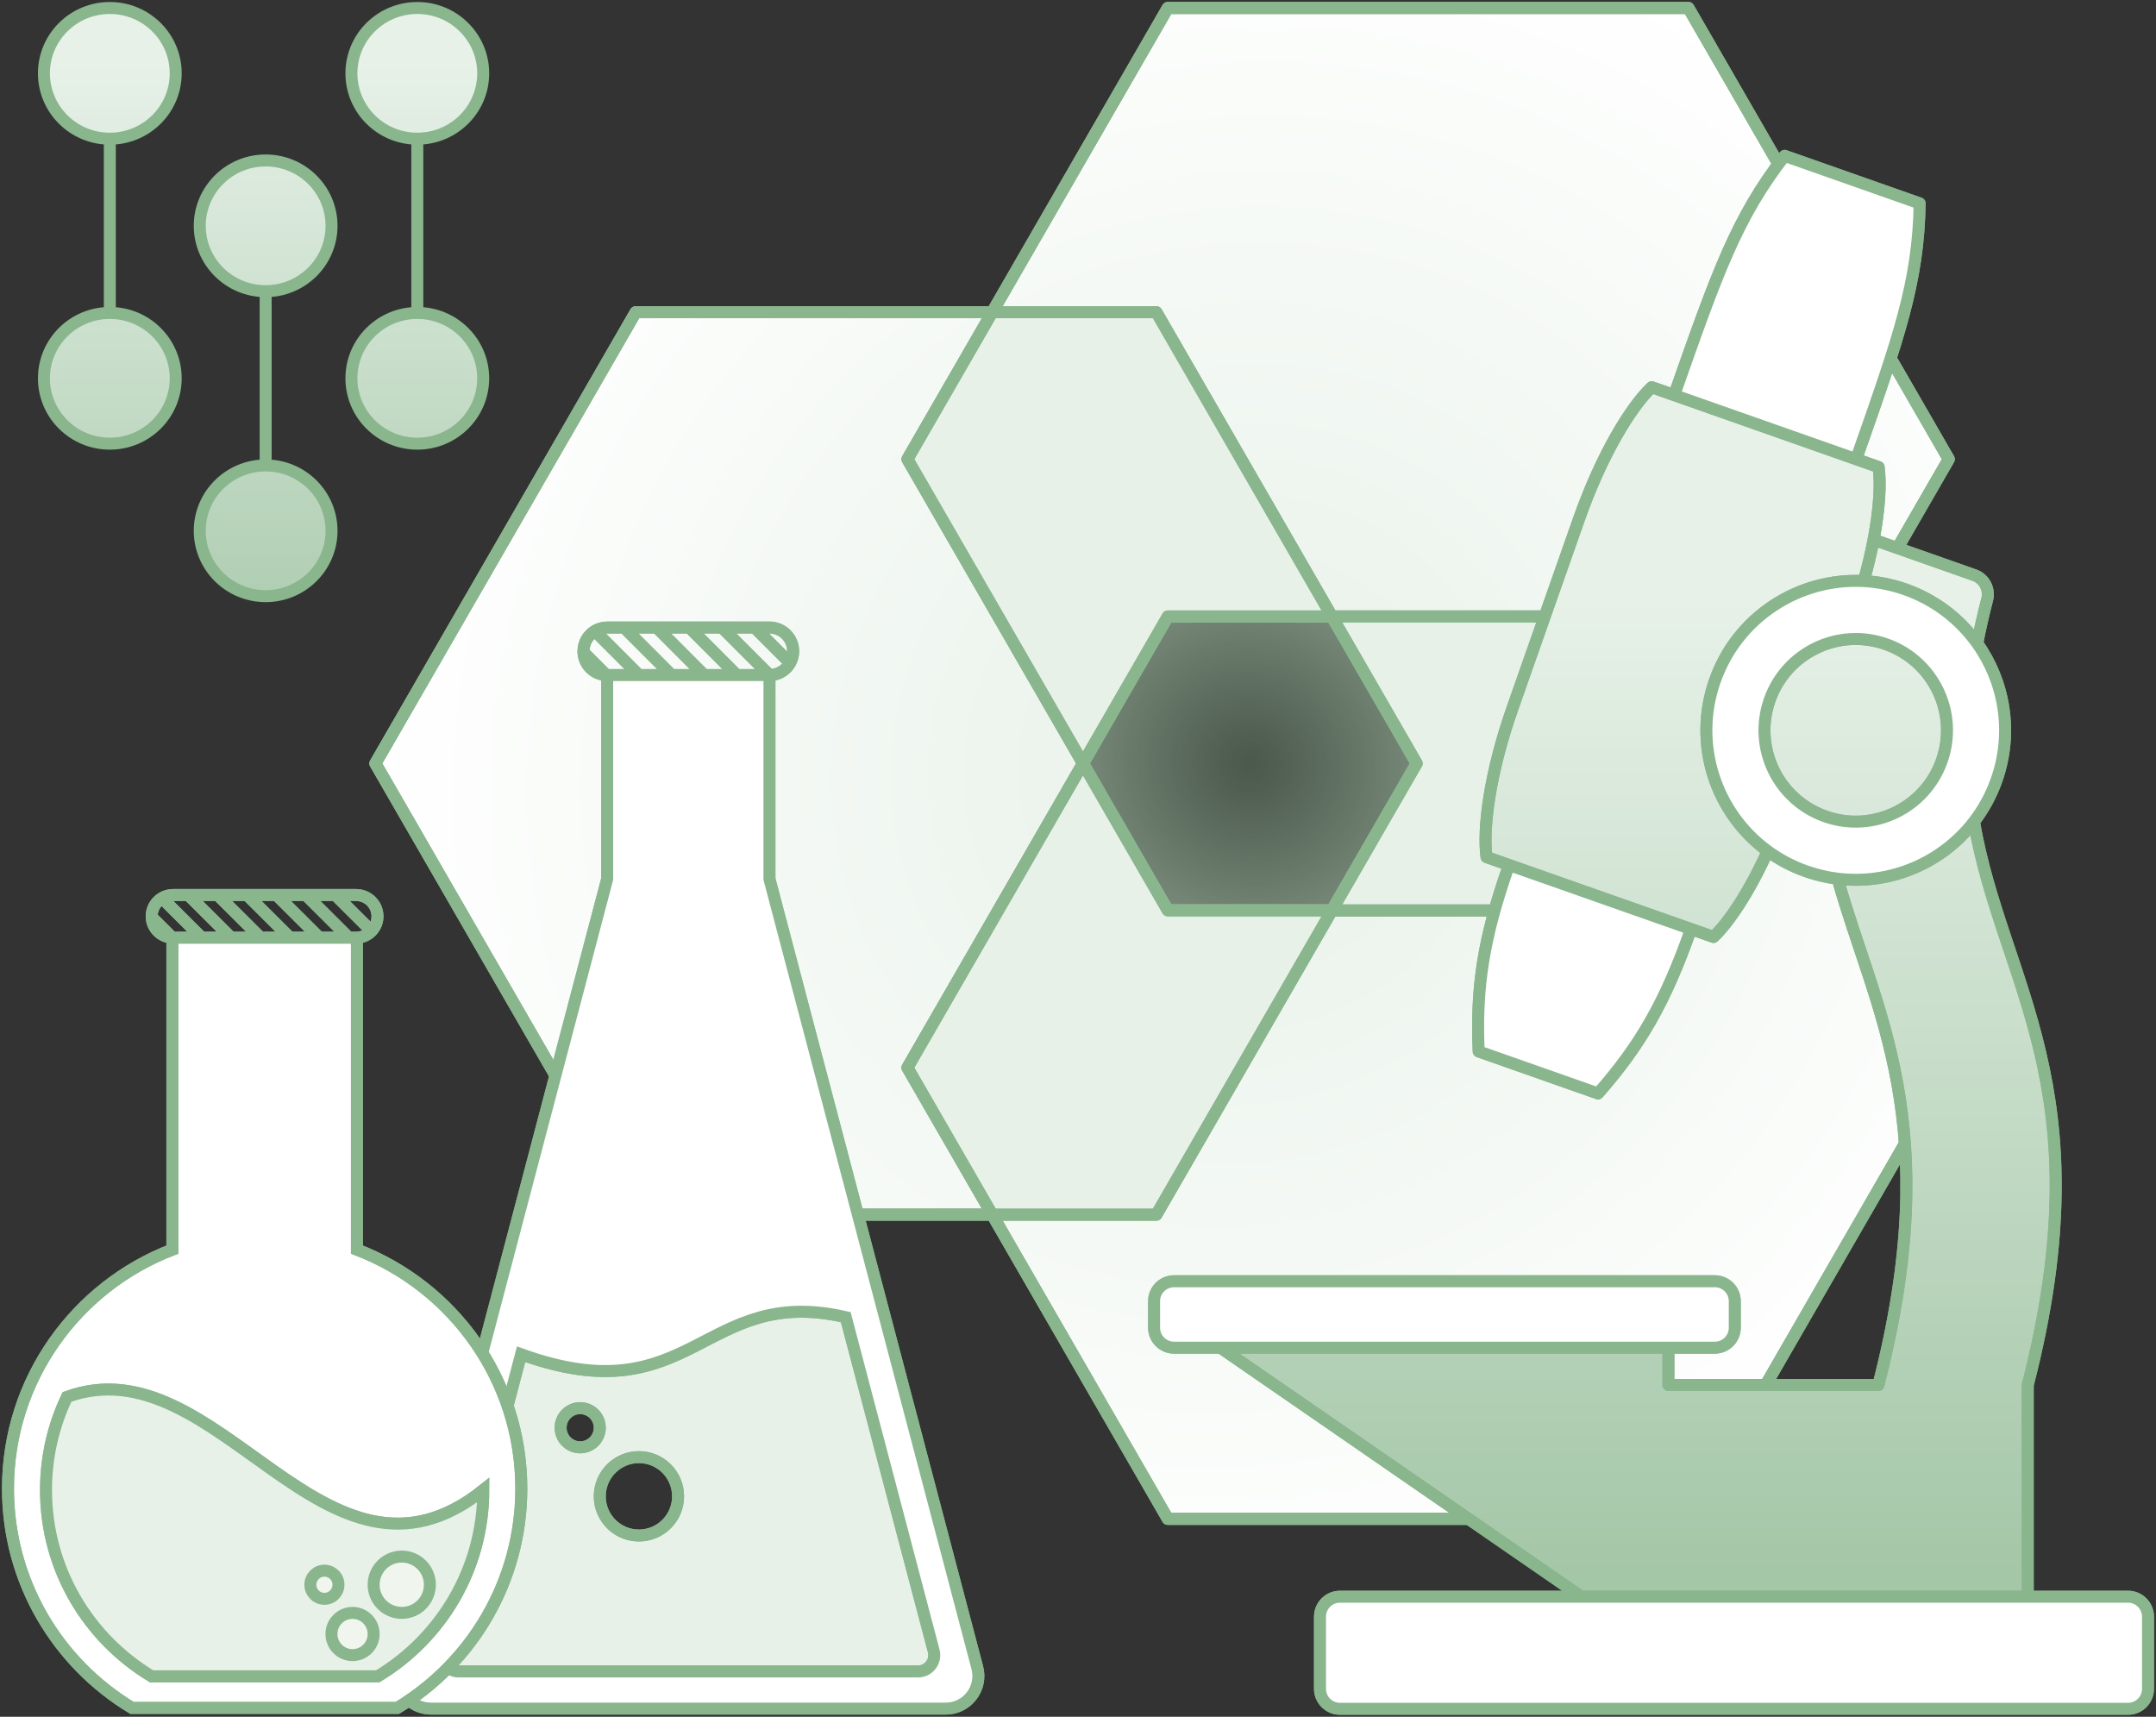 <svg width="540" height="430" viewBox="0 0 540 430" fill="none" xmlns="http://www.w3.org/2000/svg">
<rect x="0" y="0" width="540" height="430" fill="#333333" stroke="none"/>
<path d="M159.221 78.202L94.018 191.215L159.221 304.228H248.519L227.281 267.417L271.246 191.215L227.281 115.013L248.519 78.202L159.221 78.202Z" fill="url(#paint0_radial)"/>
<path d="M422.892 2L292.485 2L248.519 78.202H289.629L322.231 134.709L333.594 154.404H422.892L444.131 191.215L488.096 115.013L422.892 2Z" fill="url(#paint1_radial)"/>
<path d="M422.892 380.43L488.096 267.417L444.131 191.215L422.892 228.026H333.594L289.629 304.228H248.519L292.485 380.43H422.892Z" fill="url(#paint2_radial)"/>
<path d="M248.519 78.202L227.281 115.013L271.246 191.215M248.519 78.202H289.629L322.231 134.709L333.594 154.404M248.519 78.202L159.221 78.202L94.018 191.215L159.221 304.228H248.519M248.519 78.202L292.485 2L422.892 2L488.096 115.013L444.131 191.215M271.246 191.215L292.485 154.404H333.594M271.246 191.215L227.281 267.417L248.519 304.228M271.246 191.215L292.485 228.026H333.594M333.594 154.404L354.833 191.215L333.594 228.026M333.594 154.404H422.892L444.131 191.215M444.131 191.215L422.892 228.026H333.594M444.131 191.215L488.096 267.417L422.892 380.43H292.485L248.519 304.228M333.594 228.026L289.629 304.228H248.519" stroke="#89B68D" stroke-width="3" stroke-linejoin="round"/>
<path d="M248.519 78.202L227.281 115.013L271.246 191.215L292.485 154.404H333.594L322.231 134.709L289.629 78.202H248.519Z" fill="#E7F1E8"/>
<path d="M422.892 228.026L444.131 191.215L422.892 154.404H333.594L354.833 191.215L333.594 228.026H422.892Z" fill="#E7F1E8"/>
<path d="M227.281 267.417L248.519 304.228H289.629L333.594 228.026H292.485L271.246 191.215L227.281 267.417Z" fill="#E7F1E8"/>
<path d="M248.519 78.202L227.281 115.013L271.246 191.215M248.519 78.202H289.629L322.231 134.709L333.594 154.404M248.519 78.202L159.221 78.202L94.018 191.215L159.221 304.228H248.519M248.519 78.202L292.485 2L422.892 2L488.096 115.013L444.131 191.215M271.246 191.215L292.485 154.404H333.594M271.246 191.215L227.281 267.417L248.519 304.228M271.246 191.215L292.485 228.026H333.594M333.594 154.404L354.833 191.215L333.594 228.026M333.594 154.404H422.892L444.131 191.215M444.131 191.215L422.892 228.026H333.594M444.131 191.215L488.096 267.417L422.892 380.43H292.485L248.519 304.228M333.594 228.026L289.629 304.228H248.519" stroke="#89B68D" stroke-width="3" stroke-linejoin="round"/>
<path d="M292.485 154.404L271.246 191.215L292.485 228.026H333.594L354.833 191.215L333.594 154.404H292.485Z" fill="url(#paint3_radial)"/>
<path d="M248.519 78.202L227.281 115.013L271.246 191.215M248.519 78.202H289.629L322.231 134.709L333.594 154.404M248.519 78.202L159.221 78.202L94.018 191.215L159.221 304.228H248.519M248.519 78.202L292.485 2L422.892 2L488.096 115.013L444.131 191.215M271.246 191.215L292.485 154.404H333.594M271.246 191.215L227.281 267.417L248.519 304.228M271.246 191.215L292.485 228.026H333.594M333.594 154.404L354.833 191.215L333.594 228.026M333.594 154.404H422.892L444.131 191.215M444.131 191.215L422.892 228.026H333.594M444.131 191.215L488.096 267.417L422.892 380.43H292.485L248.519 304.228M333.594 228.026L289.629 304.228H248.519" stroke="#89B68D" stroke-width="3" stroke-linejoin="round"/>
<path d="M507.874 399.928V346.903C527.099 272.076 501.421 246.584 494.404 205.808C486.415 216.165 473.413 221.703 460.268 220.086C469.59 253.494 487.368 281.152 470.474 346.903H417.877V337.547H305.679L396.061 399.928H507.874Z" fill="url(#paint4_linear)"/>
<path d="M486.356 190.514C482.168 202.43 469.12 208.693 457.212 204.501C445.305 200.309 439.047 187.251 443.236 175.334C447.424 163.417 460.473 157.155 472.38 161.347C484.287 165.538 490.545 178.597 486.356 190.514Z" fill="url(#paint5_linear)"/>
<path d="M497.715 150.157C498.378 147.6 497.006 144.937 494.514 144.059L469.266 135.171C468.648 138.396 467.832 141.872 466.798 145.54C470.265 145.727 473.765 146.405 477.206 147.616C484.751 150.273 490.911 155.105 495.227 161.162C495.902 157.636 496.726 153.973 497.715 150.157Z" fill="url(#paint6_linear)"/>
<path d="M470.531 116.988L464.896 115.005L419.325 98.963L413.69 96.979C408.538 101.848 401.189 113.746 395.4 130.217L378.854 177.295C373.064 193.767 371.352 207.649 372.324 214.673L377.959 216.657L423.53 232.699L429.165 234.683C432.995 231.063 438.04 223.557 442.755 213.175C429.753 203.694 423.903 186.473 429.515 170.505C435.159 154.449 450.632 144.665 466.798 145.54C467.832 141.872 468.648 138.396 469.266 135.171C470.759 127.374 471.092 121.04 470.531 116.988Z" fill="url(#paint7_linear)"/>
<path d="M507.874 399.928V346.903C527.099 272.076 501.421 246.584 494.404 205.808M507.874 399.928H396.061M507.874 399.928H532.999C535.761 399.928 537.999 402.167 537.999 404.928V423C537.999 425.761 535.761 428 532.999 428H335.612C332.85 428 330.612 425.761 330.612 423V404.928C330.612 402.167 332.85 399.928 335.612 399.928H396.061M417.877 337.547V346.903H470.474C487.368 281.152 469.59 253.494 460.268 220.086M417.877 337.547H305.679M417.877 337.547H429.499C432.26 337.547 434.499 335.309 434.499 332.547V325.912C434.499 323.151 432.26 320.912 429.499 320.912H294.057C291.295 320.912 289.057 323.151 289.057 325.912V332.547C289.057 335.309 291.295 337.547 294.057 337.547H305.679M305.679 337.547L396.061 399.928M419.325 98.963C430.082 68.357 434.908 54.626 446.993 39.042L480.804 50.944C480.479 70.668 475.653 84.399 464.896 115.005M419.325 98.963L413.69 96.979C408.538 101.848 401.189 113.746 395.4 130.217L378.854 177.295C373.064 193.767 371.352 207.649 372.324 214.673L377.959 216.657M419.325 98.963L464.896 115.005M464.896 115.005L470.531 116.988C471.092 121.04 470.759 127.374 469.266 135.171M377.959 216.657C371.48 235.09 369.656 247.357 370.358 263.351L400.248 273.873C410.8 261.841 417.051 251.132 423.53 232.699M377.959 216.657L423.53 232.699M423.53 232.699L429.165 234.683C432.995 231.063 438.04 223.557 442.755 213.175M469.266 135.171L494.514 144.059C497.006 144.937 498.378 147.6 497.715 150.157C496.726 153.973 495.902 157.636 495.227 161.162M469.266 135.171C468.648 138.396 467.832 141.872 466.798 145.54M495.227 161.162C490.911 155.105 484.751 150.273 477.206 147.616C473.765 146.405 470.265 145.727 466.798 145.54M495.227 161.162C502.058 170.745 504.276 183.395 500.076 195.344C498.715 199.218 496.782 202.726 494.404 205.808M494.404 205.808C486.415 216.165 473.413 221.703 460.268 220.086M460.268 220.086C457.634 219.762 454.993 219.15 452.386 218.233C448.857 216.99 445.631 215.272 442.755 213.175M442.755 213.175C429.753 203.694 423.903 186.473 429.515 170.505C435.159 154.449 450.632 144.665 466.798 145.54M486.356 190.514C482.168 202.43 469.12 208.693 457.212 204.501C445.305 200.309 439.047 187.251 443.236 175.334C447.424 163.417 460.473 157.155 472.38 161.347C484.287 165.538 490.545 178.597 486.356 190.514Z" stroke="#89B68D" stroke-width="3" stroke-linejoin="round"/>
<path d="M377.959 216.657C371.48 235.09 369.656 247.357 370.358 263.351L400.248 273.873C410.8 261.841 417.051 251.132 423.53 232.699L377.959 216.657Z" fill="white"/>
<path d="M419.325 98.963L464.896 115.005C475.653 84.399 480.479 70.668 480.804 50.944L446.993 39.042C434.908 54.626 430.082 68.357 419.325 98.963Z" fill="white"/>
<path fill-rule="evenodd" clip-rule="evenodd" d="M495.227 161.162C490.911 155.105 484.751 150.273 477.206 147.616C473.765 146.405 470.265 145.727 466.798 145.54C450.632 144.665 435.159 154.449 429.515 170.505C423.903 186.473 429.753 203.694 442.755 213.175C445.631 215.272 448.857 216.99 452.386 218.233C454.993 219.15 457.634 219.762 460.268 220.086C473.413 221.703 486.415 216.165 494.404 205.808C496.782 202.726 498.715 199.218 500.076 195.344C504.276 183.395 502.058 170.745 495.227 161.162ZM457.212 204.501C469.12 208.693 482.168 202.43 486.356 190.514C490.545 178.597 484.287 165.538 472.38 161.347C460.473 157.155 447.424 163.417 443.236 175.334C439.047 187.251 445.305 200.309 457.212 204.501Z" fill="white"/>
<path d="M305.679 337.547H417.877H429.499C432.26 337.547 434.499 335.309 434.499 332.547V325.912C434.499 323.151 432.26 320.912 429.499 320.912H294.057C291.295 320.912 289.057 323.151 289.057 325.912V332.547C289.057 335.309 291.295 337.547 294.057 337.547H305.679Z" fill="white"/>
<path d="M507.874 399.928H396.061H335.612C332.85 399.928 330.612 402.167 330.612 404.928V423C330.612 425.761 332.85 428 335.612 428H532.999C535.761 428 537.999 425.761 537.999 423V404.928C537.999 402.167 535.761 399.928 532.999 399.928H507.874Z" fill="white"/>
<path d="M507.874 399.928V346.903C527.099 272.076 501.421 246.584 494.404 205.808M507.874 399.928H396.061M507.874 399.928H532.999C535.761 399.928 537.999 402.167 537.999 404.928V423C537.999 425.761 535.761 428 532.999 428H335.612C332.85 428 330.612 425.761 330.612 423V404.928C330.612 402.167 332.85 399.928 335.612 399.928H396.061M417.877 337.547V346.903H470.474C487.368 281.152 469.59 253.494 460.268 220.086M417.877 337.547H305.679M417.877 337.547H429.499C432.26 337.547 434.499 335.309 434.499 332.547V325.912C434.499 323.151 432.26 320.912 429.499 320.912H294.057C291.295 320.912 289.057 323.151 289.057 325.912V332.547C289.057 335.309 291.295 337.547 294.057 337.547H305.679M305.679 337.547L396.061 399.928M419.325 98.963C430.082 68.357 434.908 54.626 446.993 39.042L480.804 50.944C480.479 70.668 475.653 84.399 464.896 115.005M419.325 98.963L413.69 96.979C408.538 101.848 401.189 113.746 395.4 130.217L378.854 177.295C373.064 193.767 371.352 207.649 372.324 214.673L377.959 216.657M419.325 98.963L464.896 115.005M464.896 115.005L470.531 116.988C471.092 121.04 470.759 127.374 469.266 135.171M377.959 216.657C371.48 235.09 369.656 247.357 370.358 263.351L400.248 273.873C410.8 261.841 417.051 251.132 423.53 232.699M377.959 216.657L423.53 232.699M423.53 232.699L429.165 234.683C432.995 231.063 438.04 223.557 442.755 213.175M469.266 135.171L494.514 144.059C497.006 144.937 498.378 147.6 497.715 150.157C496.726 153.973 495.902 157.636 495.227 161.162M469.266 135.171C468.648 138.396 467.832 141.872 466.798 145.54M495.227 161.162C490.911 155.105 484.751 150.273 477.206 147.616C473.765 146.405 470.265 145.727 466.798 145.54M495.227 161.162C502.058 170.745 504.276 183.395 500.076 195.344C498.715 199.218 496.782 202.726 494.404 205.808M494.404 205.808C486.415 216.165 473.413 221.703 460.268 220.086M460.268 220.086C457.634 219.762 454.993 219.15 452.386 218.233C448.857 216.99 445.631 215.272 442.755 213.175M442.755 213.175C429.753 203.694 423.903 186.473 429.515 170.505C435.159 154.449 450.632 144.665 466.798 145.54M486.356 190.514C482.168 202.43 469.12 208.693 457.212 204.501C445.305 200.309 439.047 187.251 443.236 175.334C447.424 163.417 460.473 157.155 472.38 161.347C484.287 165.538 490.545 178.597 486.356 190.514Z" stroke="#89B68D" stroke-width="3" stroke-linejoin="round"/>
<path d="M27.505 34.737C36.62 34.737 44.008 27.409 44.008 18.369C44.008 9.328 36.62 2 27.505 2C18.391 2 11.002 9.328 11.002 18.369C11.002 27.409 18.391 34.737 27.505 34.737Z" fill="url(#paint8_linear)"/>
<path d="M27.505 111.124C36.62 111.124 44.008 103.796 44.008 94.755C44.008 85.715 36.62 78.387 27.505 78.387C18.391 78.387 11.002 85.715 11.002 94.755C11.002 103.796 18.391 111.124 27.505 111.124Z" fill="url(#paint9_linear)"/>
<path d="M66.535 72.931C75.649 72.931 83.038 65.602 83.038 56.562C83.038 47.522 75.649 40.193 66.535 40.193C57.42 40.193 50.032 47.522 50.032 56.562C50.032 65.602 57.42 72.931 66.535 72.931Z" fill="url(#paint10_linear)"/>
<path d="M66.535 149.317C75.649 149.317 83.038 141.989 83.038 132.949C83.038 123.909 75.649 116.58 66.535 116.58C57.42 116.58 50.032 123.909 50.032 132.949C50.032 141.989 57.42 149.317 66.535 149.317Z" fill="url(#paint11_linear)"/>
<path d="M104.521 111.124C113.635 111.124 121.024 103.796 121.024 94.755C121.024 85.715 113.635 78.387 104.521 78.387C95.406 78.387 88.017 85.715 88.017 94.755C88.017 103.796 95.406 111.124 104.521 111.124Z" fill="url(#paint12_linear)"/>
<path d="M104.521 34.737C113.635 34.737 121.024 27.409 121.024 18.369C121.024 9.328 113.635 2 104.521 2C95.406 2 88.017 9.328 88.017 18.369C88.017 27.409 95.406 34.737 104.521 34.737Z" fill="url(#paint13_linear)"/>
<path d="M27.505 34.737C36.62 34.737 44.008 27.409 44.008 18.369C44.008 9.328 36.62 2 27.505 2C18.391 2 11.002 9.328 11.002 18.369C11.002 27.409 18.391 34.737 27.505 34.737ZM27.505 34.737V56.562V78.387M27.505 78.387C18.391 78.387 11.002 85.715 11.002 94.755C11.002 103.796 18.391 111.124 27.505 111.124C36.62 111.124 44.008 103.796 44.008 94.755C44.008 85.715 36.62 78.387 27.505 78.387ZM104.521 34.737C113.635 34.737 121.024 27.409 121.024 18.369C121.024 9.328 113.635 2 104.521 2C95.406 2 88.017 9.328 88.017 18.369C88.017 27.409 95.406 34.737 104.521 34.737ZM104.521 34.737V56.562V78.387M104.521 78.387C95.406 78.387 88.017 85.715 88.017 94.755C88.017 103.796 95.406 111.124 104.521 111.124C113.635 111.124 121.024 103.796 121.024 94.755C121.024 85.715 113.635 78.387 104.521 78.387ZM66.535 72.931C75.649 72.931 83.038 65.602 83.038 56.562C83.038 47.522 75.649 40.193 66.535 40.193C57.42 40.193 50.032 47.522 50.032 56.562C50.032 65.602 57.42 72.931 66.535 72.931ZM66.535 72.931V116.58M66.535 116.58C57.42 116.58 50.032 123.909 50.032 132.949C50.032 141.989 57.42 149.317 66.535 149.317C75.649 149.317 83.038 141.989 83.038 132.949C83.038 123.909 75.649 116.58 66.535 116.58Z" stroke="#89B68D" stroke-width="3"/>
<path fill-rule="evenodd" clip-rule="evenodd" d="M229.916 418.653H114.881C112.2 418.653 110.246 416.114 110.93 413.52L130.517 339.197C173.514 354.74 175.966 321.608 211.831 329.906L214.28 339.197L216.728 348.487L219.177 357.777L224.074 376.358L233.867 413.52C234.551 416.114 232.597 418.653 229.916 418.653ZM160.029 384.599C165.445 384.599 169.836 380.204 169.836 374.783C169.836 369.361 165.445 364.966 160.029 364.966C154.612 364.966 150.221 369.361 150.221 374.783C150.221 380.204 154.612 384.599 160.029 384.599ZM145.317 362.511C148.026 362.511 150.221 360.314 150.221 357.603C150.221 354.892 148.026 352.695 145.317 352.695C142.609 352.695 140.413 354.892 140.413 357.603C140.413 360.314 142.609 362.511 145.317 362.511Z" fill="#E7F1E8"/>
<path d="M152.079 169.082V220.168L100.023 417.69C98.656 422.878 102.565 427.957 107.926 427.957H236.871C242.232 427.957 246.141 422.878 244.774 417.69L192.718 220.168V169.082M152.079 169.082H192.718M152.079 169.082C148.874 169.082 146.262 166.542 146.139 163.363M192.718 169.082L180.823 157.176M192.718 169.082C194.931 169.082 196.862 167.871 197.885 166.074M180.823 157.176H152.079C150.95 157.176 149.893 157.492 148.994 158.04M180.823 157.176H192.718C196.001 157.176 198.662 159.841 198.662 163.129C198.662 164.2 198.38 165.205 197.885 166.074M184.545 169.082L172.65 157.176M176.372 169.082L164.477 157.176M168.199 169.082L156.304 157.176M160.026 169.082L148.994 158.04M151.853 169.082L146.139 163.363M188.996 157.176L197.885 166.074M148.994 158.04C147.28 159.084 146.135 160.973 146.135 163.129C146.135 163.208 146.136 163.286 146.139 163.363M214.28 339.197L216.728 348.487L219.177 357.777L224.074 376.358L233.867 413.52C234.551 416.114 232.597 418.653 229.916 418.653H114.881C112.2 418.653 110.246 416.114 110.93 413.52L130.517 339.197C173.514 354.74 175.966 321.608 211.831 329.906L214.28 339.197ZM169.836 374.783C169.836 380.204 165.445 384.599 160.029 384.599C154.612 384.599 150.221 380.204 150.221 374.783C150.221 369.361 154.612 364.966 160.029 364.966C165.445 364.966 169.836 369.361 169.836 374.783ZM150.221 357.603C150.221 360.314 148.026 362.511 145.317 362.511C142.609 362.511 140.413 360.314 140.413 357.603C140.413 354.892 142.609 352.695 145.317 352.695C148.026 352.695 150.221 354.892 150.221 357.603Z" stroke="#89B68D" stroke-width="3"/>
<path fill-rule="evenodd" clip-rule="evenodd" d="M100.023 417.69L152.079 220.168V169.082H160.026H168.199H176.372H184.545H192.718V220.168L244.774 417.69C246.141 422.878 242.232 427.957 236.871 427.957H107.926C102.565 427.957 98.656 422.878 100.023 417.69ZM114.881 418.653H229.916C232.597 418.653 234.551 416.114 233.867 413.52L224.074 376.358L219.177 357.777L216.728 348.487L214.28 339.197L211.831 329.906C175.966 321.608 173.514 354.74 130.517 339.197L110.93 413.52C110.246 416.114 112.2 418.653 114.881 418.653Z" fill="white"/>
<path d="M152.079 169.082V220.168L100.023 417.69C98.656 422.878 102.565 427.957 107.926 427.957H236.871C242.232 427.957 246.141 422.878 244.774 417.69L192.718 220.168V169.082M152.079 169.082H192.718M152.079 169.082C148.874 169.082 146.262 166.542 146.139 163.363M152.079 169.082H160.026M192.718 169.082L180.823 157.176M192.718 169.082C194.931 169.082 196.862 167.871 197.885 166.074M192.718 169.082H184.545M180.823 157.176H152.079C150.95 157.176 149.893 157.492 148.994 158.04M180.823 157.176H192.718C196.001 157.176 198.662 159.841 198.662 163.129C198.662 164.2 198.38 165.205 197.885 166.074M184.545 169.082L172.65 157.176M184.545 169.082H176.372M176.372 169.082L164.477 157.176M176.372 169.082H168.199M168.199 169.082L156.304 157.176M168.199 169.082H160.026M160.026 169.082L148.994 158.04M151.853 169.082L146.139 163.363M188.996 157.176L197.885 166.074M148.994 158.04C147.28 159.084 146.135 160.973 146.135 163.129C146.135 163.208 146.136 163.286 146.139 163.363M214.28 339.197L216.728 348.487L219.177 357.777L224.074 376.358L233.867 413.52C234.551 416.114 232.597 418.653 229.916 418.653H114.881C112.2 418.653 110.246 416.114 110.93 413.52L130.517 339.197C173.514 354.74 175.966 321.608 211.831 329.906L214.28 339.197ZM169.836 374.783C169.836 380.204 165.445 384.599 160.029 384.599C154.612 384.599 150.221 380.204 150.221 374.783C150.221 369.361 154.612 364.966 160.029 364.966C165.445 364.966 169.836 369.361 169.836 374.783ZM150.221 357.603C150.221 360.314 148.026 362.511 145.317 362.511C142.609 362.511 140.413 360.314 140.413 357.603C140.413 354.892 142.609 352.695 145.317 352.695C148.026 352.695 150.221 354.892 150.221 357.603Z" stroke="#89B68D" stroke-width="3"/>
<path fill-rule="evenodd" clip-rule="evenodd" d="M2 372.857C2 396.149 14.443 416.541 33.059 427.777H99.51C118.126 416.541 130.569 396.149 130.569 372.857C130.569 345.562 113.482 322.249 89.398 312.987V234.846H87.34H79.974H72.609H65.243H57.877H50.511H43.35H43.171V312.987C19.087 322.249 2 345.562 2 372.857ZM11.524 373.219C11.524 393.004 22.123 410.326 37.981 419.87H94.588C110.446 410.326 121.045 393.004 121.045 373.219C81.364 404.847 54.777 336.056 16.782 349.893C13.41 356.964 11.524 364.872 11.524 373.219Z" fill="white"/>
<path d="M43.171 234.846V312.987C19.087 322.249 2 345.562 2 372.857C2 396.149 14.443 416.541 33.059 427.777H99.51C118.126 416.541 130.569 396.149 130.569 372.857C130.569 345.562 113.482 322.249 89.398 312.987V234.846M43.171 234.846H89.398M43.171 234.846H43.35M89.398 234.846C90.835 234.791 92.128 234.172 93.058 233.204M89.398 234.846H87.34M43.35 234.846H50.511M43.35 234.846C43.28 234.846 43.21 234.844 43.141 234.842M50.511 234.846H57.877M50.511 234.846L40.569 224.94M57.877 234.846H65.243M57.877 234.846L47.157 224.166M65.243 234.846H72.609M65.243 234.846L54.523 224.166M72.609 234.846H79.974M72.609 234.846L61.889 224.166M79.974 234.846L69.254 224.166M79.974 234.846H87.34M47.157 224.166H43.35C42.331 224.166 41.38 224.449 40.569 224.94M47.157 224.166H54.523M54.523 224.166H61.889M61.889 224.166H69.254M69.254 224.166H76.62M76.62 224.166H83.986M76.62 224.166L87.34 234.846M40.569 224.94C39.024 225.877 37.992 227.571 37.992 229.506C37.992 229.576 37.993 229.646 37.996 229.716M43.145 234.846L43.141 234.842M43.141 234.842L37.996 229.716M43.141 234.842C40.349 234.735 38.104 232.499 37.996 229.716M83.986 224.166L93.058 233.204M83.986 224.166L89.19 224.169C90.208 224.169 91.16 224.453 91.97 224.944C93.515 225.881 94.547 227.575 94.547 229.51C94.547 229.58 94.546 229.65 94.543 229.719C94.491 231.07 93.935 232.292 93.058 233.204M37.981 419.87C22.123 410.326 11.524 393.004 11.524 373.219C11.524 364.872 13.41 356.964 16.782 349.893C54.777 336.056 81.364 404.847 121.045 373.219C121.045 393.004 110.446 410.326 94.588 419.87H37.981Z" stroke="#89B68D" stroke-width="3"/>
<path d="M37.981 419.87C22.123 410.326 11.524 393.004 11.524 373.219C11.524 364.872 13.41 356.964 16.782 349.893C54.777 336.056 81.364 404.847 121.045 373.219C121.045 393.004 110.446 410.326 94.588 419.87H37.981Z" fill="#E7F1E8"/>
<path d="M43.171 234.846V312.987C19.087 322.249 2 345.562 2 372.857C2 396.149 14.443 416.541 33.059 427.777H99.51C118.126 416.541 130.569 396.149 130.569 372.857C130.569 345.562 113.482 322.249 89.398 312.987V234.846M43.171 234.846H89.398M43.171 234.846H43.35M89.398 234.846C90.835 234.791 92.128 234.172 93.058 233.204M89.398 234.846H87.34M43.35 234.846H50.511M43.35 234.846C43.28 234.846 43.21 234.844 43.141 234.842M50.511 234.846H57.877M50.511 234.846L40.569 224.94M57.877 234.846H65.243M57.877 234.846L47.157 224.166M65.243 234.846H72.609M65.243 234.846L54.523 224.166M72.609 234.846H79.974M72.609 234.846L61.889 224.166M79.974 234.846L69.254 224.166M79.974 234.846H87.34M47.157 224.166H43.35C42.331 224.166 41.38 224.449 40.569 224.94M47.157 224.166H54.523M54.523 224.166H61.889M61.889 224.166H69.254M69.254 224.166H76.62M76.62 224.166H83.986M76.62 224.166L87.34 234.846M40.569 224.94C39.024 225.877 37.992 227.571 37.992 229.506C37.992 229.576 37.993 229.646 37.996 229.716M43.145 234.846L43.141 234.842M43.141 234.842L37.996 229.716M43.141 234.842C40.349 234.735 38.104 232.499 37.996 229.716M83.986 224.166L93.058 233.204M83.986 224.166L89.19 224.169C90.208 224.169 91.16 224.453 91.97 224.944C93.515 225.881 94.547 227.575 94.547 229.51C94.547 229.58 94.546 229.65 94.543 229.719C94.491 231.07 93.935 232.292 93.058 233.204M37.981 419.87C22.123 410.326 11.524 393.004 11.524 373.219C11.524 364.872 13.41 356.964 16.782 349.893C54.777 336.056 81.364 404.847 121.045 373.219C121.045 393.004 110.446 410.326 94.588 419.87H37.981Z" stroke="#89B68D" stroke-width="3"/>
<path d="M107.673 396.927C107.673 400.821 104.519 403.978 100.628 403.978C96.737 403.978 93.583 400.821 93.583 396.927C93.583 393.032 96.737 389.875 100.628 389.875C104.519 389.875 107.673 393.032 107.673 396.927Z" fill="#F0F6ED"/>
<path d="M84.777 396.927C84.777 398.874 83.2 400.453 81.255 400.453C79.309 400.453 77.732 398.874 77.732 396.927C77.732 394.98 79.309 393.401 81.255 393.401C83.2 393.401 84.777 394.98 84.777 396.927Z" fill="#F0F6ED"/>
<path d="M93.583 409.267C93.583 412.188 91.218 414.556 88.3 414.556C85.382 414.556 83.016 412.188 83.016 409.267C83.016 406.346 85.382 403.978 88.3 403.978C91.218 403.978 93.583 406.346 93.583 409.267Z" fill="#F0F6ED"/>
<path d="M107.673 396.927C107.673 400.821 104.519 403.978 100.628 403.978C96.737 403.978 93.583 400.821 93.583 396.927C93.583 393.032 96.737 389.875 100.628 389.875C104.519 389.875 107.673 393.032 107.673 396.927Z" stroke="#89B68D" stroke-width="3"/>
<path d="M84.777 396.927C84.777 398.874 83.2 400.453 81.255 400.453C79.309 400.453 77.732 398.874 77.732 396.927C77.732 394.98 79.309 393.401 81.255 393.401C83.2 393.401 84.777 394.98 84.777 396.927Z" stroke="#89B68D" stroke-width="3"/>
<path d="M93.583 409.267C93.583 412.188 91.218 414.556 88.3 414.556C85.382 414.556 83.016 412.188 83.016 409.267C83.016 406.346 85.382 403.978 88.3 403.978C91.218 403.978 93.583 406.346 93.583 409.267Z" stroke="#89B68D" stroke-width="3"/>
<defs>
<radialGradient id="paint0_radial" cx="0" cy="0" r="1" gradientUnits="userSpaceOnUse" gradientTransform="translate(310.061 191.215) rotate(56.409) scale(213.325 222.274)">
<stop stop-color="#E7F1E8"/>
<stop offset="1" stop-color="white"/>
</radialGradient>
<radialGradient id="paint1_radial" cx="0" cy="0" r="1" gradientUnits="userSpaceOnUse" gradientTransform="translate(310.061 191.215) rotate(56.409) scale(213.325 222.274)">
<stop stop-color="#E7F1E8"/>
<stop offset="1" stop-color="white"/>
</radialGradient>
<radialGradient id="paint2_radial" cx="0" cy="0" r="1" gradientUnits="userSpaceOnUse" gradientTransform="translate(310.061 191.215) rotate(56.409) scale(213.325 222.274)">
<stop stop-color="#E7F1E8"/>
<stop offset="1" stop-color="white"/>
</radialGradient>
<radialGradient id="paint3_radial" cx="0" cy="0" r="1" gradientUnits="userSpaceOnUse" gradientTransform="translate(313.061 191.215) rotate(119.823) scale(105.587 110.004)">
<stop stop-color="#89B68D" stop-opacity="0.28"/>
<stop offset="1" stop-color="#E7F1E8"/>
</radialGradient>
<linearGradient id="paint4_linear" x1="418.529" y1="149.184" x2="418.529" y2="494.714" gradientUnits="userSpaceOnUse">
<stop stop-color="#E7F1E8"/>
<stop offset="1" stop-color="#89B68D"/>
</linearGradient>
<linearGradient id="paint5_linear" x1="418.529" y1="149.184" x2="418.529" y2="494.714" gradientUnits="userSpaceOnUse">
<stop stop-color="#E7F1E8"/>
<stop offset="1" stop-color="#89B68D"/>
</linearGradient>
<linearGradient id="paint6_linear" x1="418.529" y1="149.184" x2="418.529" y2="494.714" gradientUnits="userSpaceOnUse">
<stop stop-color="#E7F1E8"/>
<stop offset="1" stop-color="#89B68D"/>
</linearGradient>
<linearGradient id="paint7_linear" x1="418.529" y1="149.184" x2="418.529" y2="494.714" gradientUnits="userSpaceOnUse">
<stop stop-color="#E7F1E8"/>
<stop offset="1" stop-color="#89B68D"/>
</linearGradient>
<linearGradient id="paint8_linear" x1="66.013" y1="245.276" x2="66.013" y2="15.515" gradientUnits="userSpaceOnUse">
<stop stop-color="#89B68D"/>
<stop offset="1" stop-color="#E7F1E8"/>
</linearGradient>
<linearGradient id="paint9_linear" x1="66.013" y1="245.276" x2="66.013" y2="15.515" gradientUnits="userSpaceOnUse">
<stop stop-color="#89B68D"/>
<stop offset="1" stop-color="#E7F1E8"/>
</linearGradient>
<linearGradient id="paint10_linear" x1="66.013" y1="245.276" x2="66.013" y2="15.515" gradientUnits="userSpaceOnUse">
<stop stop-color="#89B68D"/>
<stop offset="1" stop-color="#E7F1E8"/>
</linearGradient>
<linearGradient id="paint11_linear" x1="66.013" y1="245.276" x2="66.013" y2="15.515" gradientUnits="userSpaceOnUse">
<stop stop-color="#89B68D"/>
<stop offset="1" stop-color="#E7F1E8"/>
</linearGradient>
<linearGradient id="paint12_linear" x1="66.013" y1="245.276" x2="66.013" y2="15.515" gradientUnits="userSpaceOnUse">
<stop stop-color="#89B68D"/>
<stop offset="1" stop-color="#E7F1E8"/>
</linearGradient>
<linearGradient id="paint13_linear" x1="66.013" y1="245.276" x2="66.013" y2="15.515" gradientUnits="userSpaceOnUse">
<stop stop-color="#89B68D"/>
<stop offset="1" stop-color="#E7F1E8"/>
</linearGradient>
</defs>
</svg>
